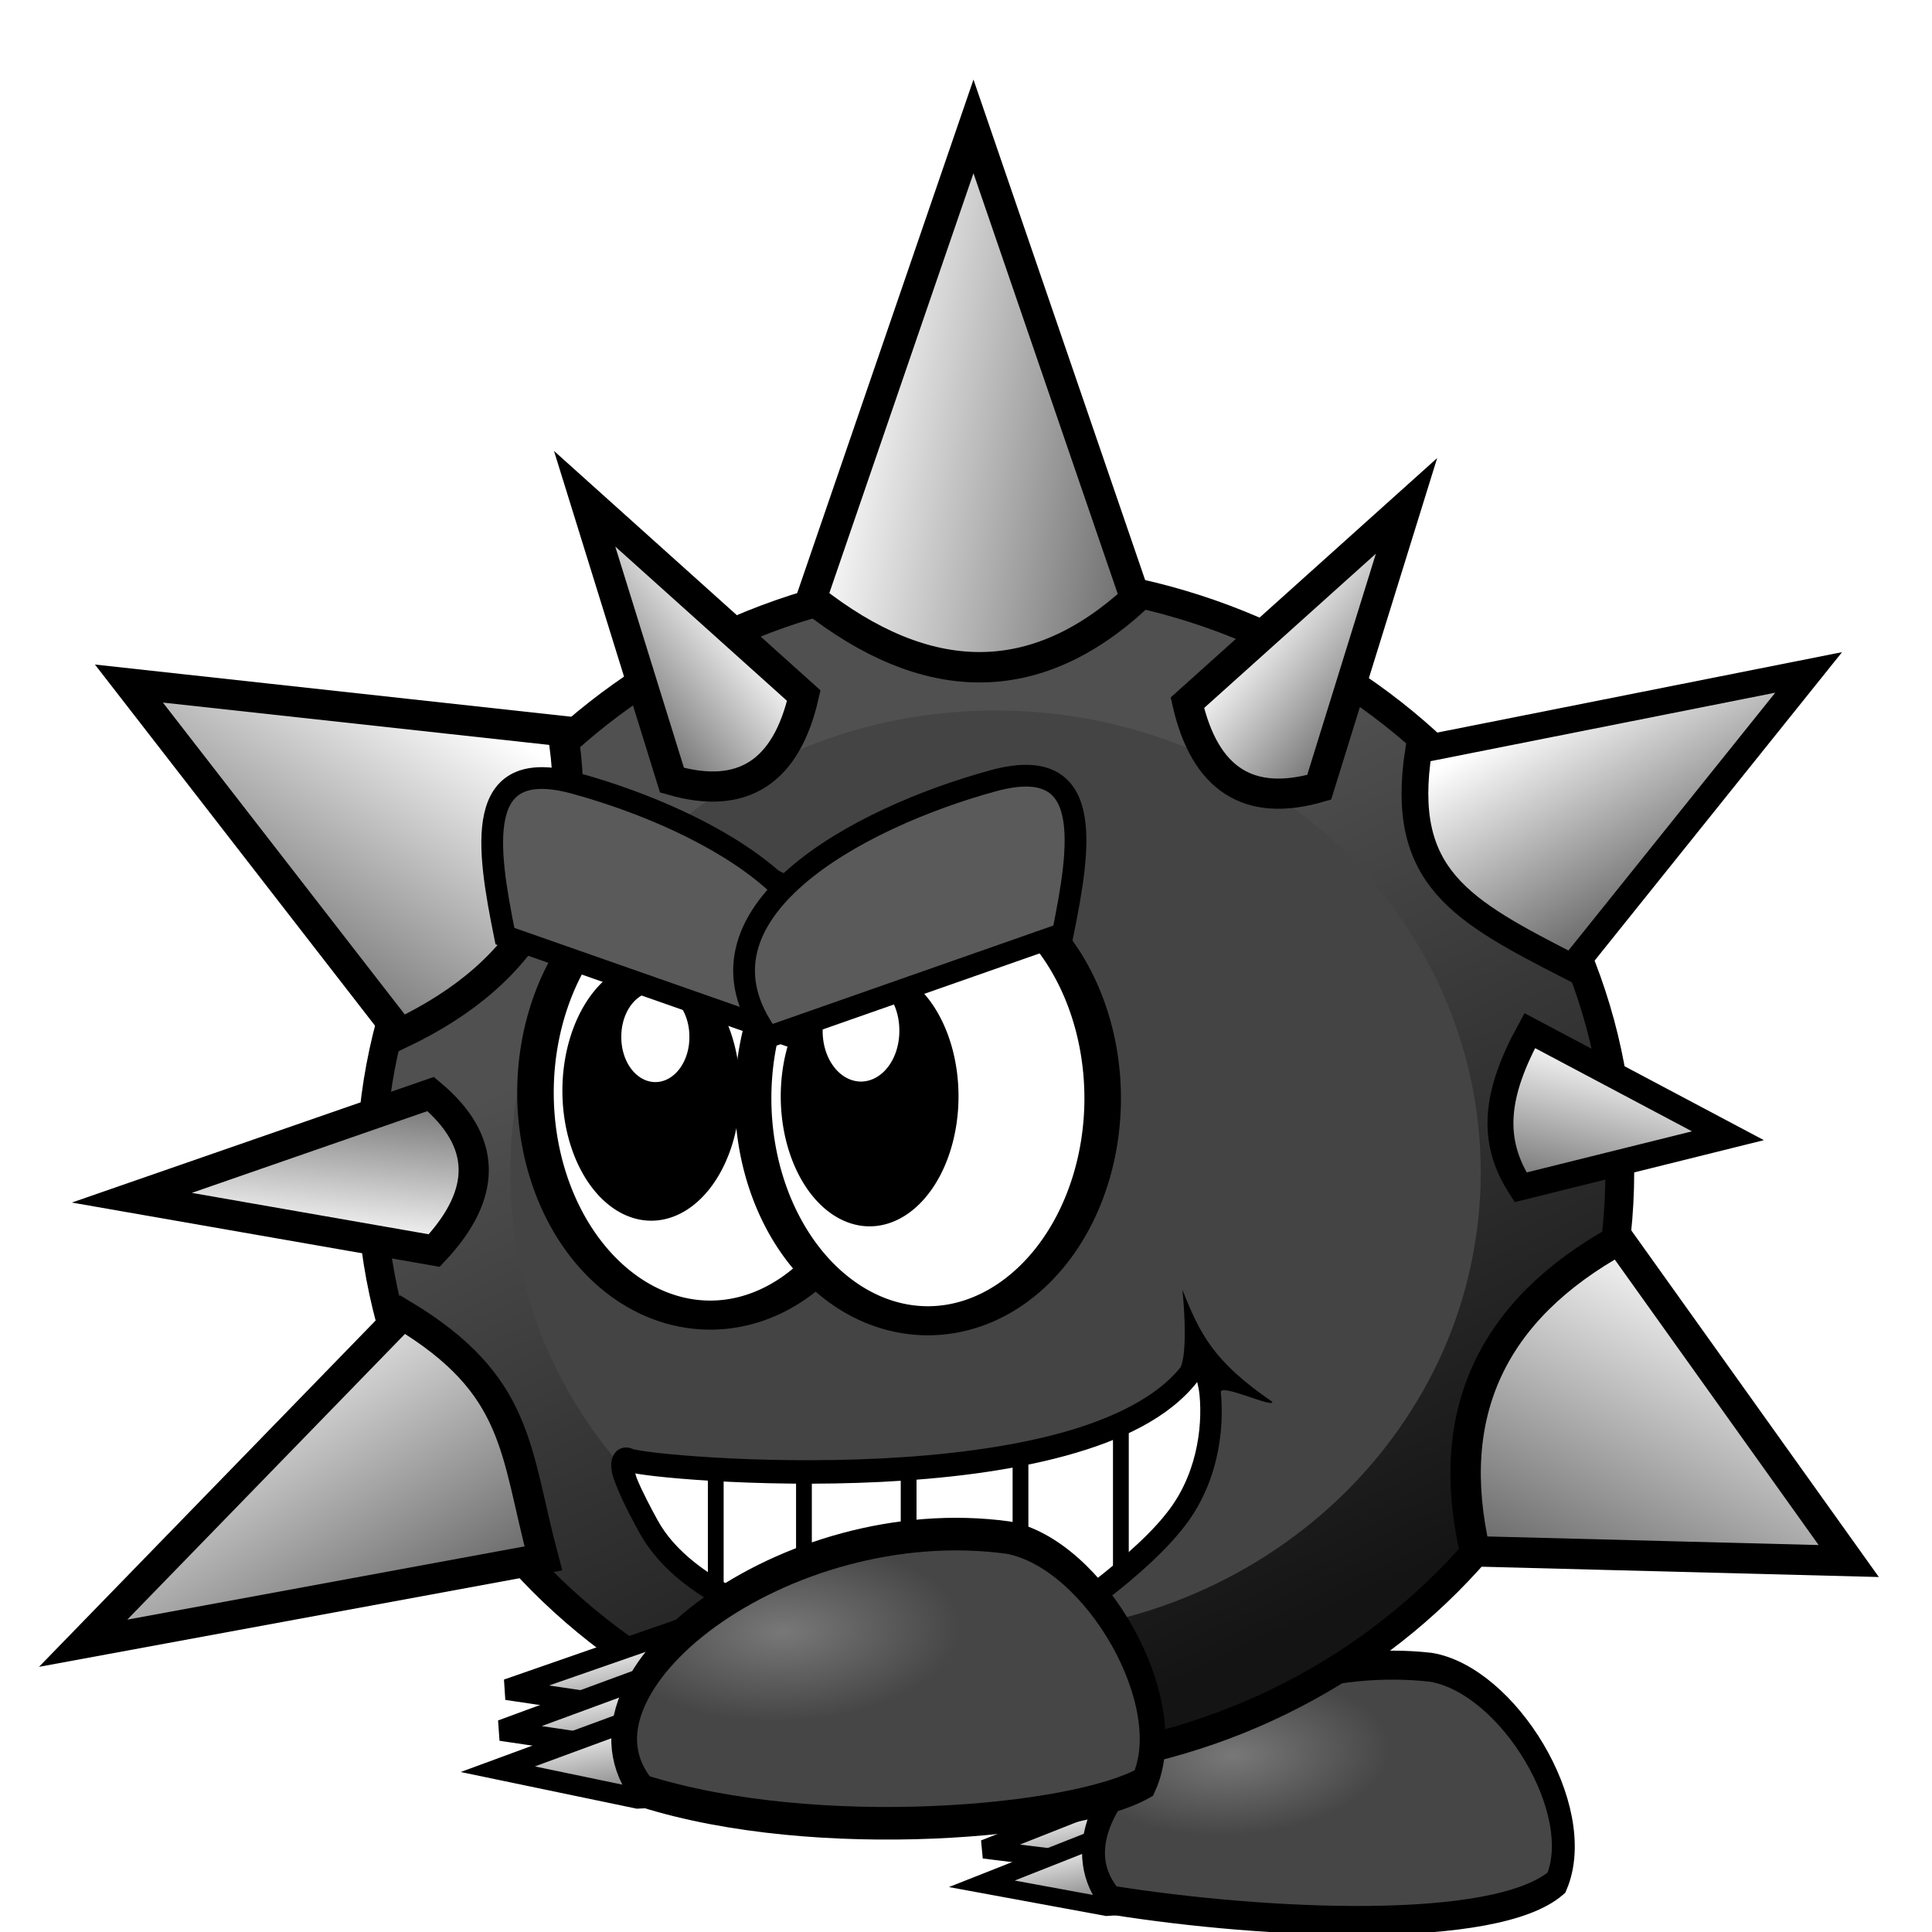 <?xml version="1.0" encoding="UTF-8" standalone="no"?>
<!-- Created with Inkscape (http://www.inkscape.org/) -->
<svg
   xmlns:dc="http://purl.org/dc/elements/1.1/"
   xmlns:cc="http://creativecommons.org/ns#"
   xmlns:rdf="http://www.w3.org/1999/02/22-rdf-syntax-ns#"
   xmlns:svg="http://www.w3.org/2000/svg"
   xmlns="http://www.w3.org/2000/svg"
   xmlns:xlink="http://www.w3.org/1999/xlink"
   xmlns:sodipodi="http://sodipodi.sourceforge.net/DTD/sodipodi-0.dtd"
   xmlns:inkscape="http://www.inkscape.org/namespaces/inkscape"
   width="512"
   height="512"
   id="svg2"
   sodipodi:version="0.32"
   inkscape:version="0.46"
   sodipodi:docbase="D:\Dateien\Desktop\Secret Maryo Chronicles\Drafts\Game\Helios\level\enemies\furball\v2.5"
   sodipodi:docname="4.svg"
   inkscape:output_extension="org.inkscape.output.svg.inkscape"
   version="1.0"
   inkscape:export-filename="D:\Dateien\Desktop\Secret Maryo Chronicles\SMC\data\pixmaps\enemy\spikeball\grey\4.png"
   inkscape:export-xdpi="45"
   inkscape:export-ydpi="45">
  <defs
     id="defs4">
    <filter
       inkscape:collect="always"
       id="filter3345"
       x="-0.132"
       width="1.265"
       y="-0.139"
       height="1.278">
      <feGaussianBlur
         inkscape:collect="always"
         stdDeviation="18.273"
         id="feGaussianBlur3347" />
    </filter>
    <linearGradient
       inkscape:collect="always"
       xlink:href="#linearGradient5248"
       id="linearGradient2505"
       gradientUnits="userSpaceOnUse"
       gradientTransform="translate(12,32.589)"
       x1="390.472"
       y1="756.086"
       x2="298.783"
       y2="557.746" />
    <radialGradient
       inkscape:collect="always"
       xlink:href="#linearGradient3926"
       id="radialGradient3986"
       gradientUnits="userSpaceOnUse"
       gradientTransform="matrix(0.638,-1.0285415e-2,4.107606e-3,0.255,248.902,311.267)"
       cx="709.911"
       cy="359.579"
       fx="709.911"
       fy="359.579"
       r="86.074" />
    <linearGradient
       inkscape:collect="always"
       xlink:href="#linearGradient5419"
       id="linearGradient3984"
       gradientUnits="userSpaceOnUse"
       gradientTransform="matrix(-4.2642794e-2,5.4084087e-2,0.145,8.1317312e-3,707.826,783.666)"
       x1="-443.433"
       y1="72.836"
       x2="-59.968"
       y2="284.831" />
    <linearGradient
       inkscape:collect="always"
       xlink:href="#linearGradient5419"
       id="linearGradient3982"
       gradientUnits="userSpaceOnUse"
       gradientTransform="matrix(-4.2642794e-2,5.4084087e-2,0.145,8.1317312e-3,708.826,774.166)"
       x1="-443.433"
       y1="72.836"
       x2="-59.968"
       y2="284.831" />
    <linearGradient
       inkscape:collect="always"
       xlink:href="#linearGradient5419"
       id="linearGradient3980"
       gradientUnits="userSpaceOnUse"
       gradientTransform="matrix(-4.2642794e-2,5.4084087e-2,0.145,8.1317312e-3,710.826,764.166)"
       x1="-443.433"
       y1="72.836"
       x2="-59.968"
       y2="284.831" />
    <linearGradient
       id="linearGradient3926">
      <stop
         style="stop-color:#787878;stop-opacity:1;"
         offset="0"
         id="stop3928" />
      <stop
         style="stop-color:#464646;stop-opacity:1;"
         offset="1"
         id="stop3930" />
    </linearGradient>
    <radialGradient
       inkscape:collect="always"
       xlink:href="#linearGradient3926"
       id="radialGradient3964"
       gradientUnits="userSpaceOnUse"
       gradientTransform="matrix(0.638,-1.0285415e-2,4.107606e-3,0.255,248.902,311.267)"
       cx="709.911"
       cy="359.579"
       fx="709.911"
       fy="359.579"
       r="86.074" />
    <linearGradient
       inkscape:collect="always"
       xlink:href="#linearGradient5419"
       id="linearGradient3962"
       gradientUnits="userSpaceOnUse"
       gradientTransform="matrix(-4.2642794e-2,5.4084087e-2,0.145,8.1317312e-3,707.826,783.666)"
       x1="-443.433"
       y1="72.836"
       x2="-59.968"
       y2="284.831" />
    <linearGradient
       inkscape:collect="always"
       xlink:href="#linearGradient5419"
       id="linearGradient3960"
       gradientUnits="userSpaceOnUse"
       gradientTransform="matrix(-4.2642794e-2,5.4084087e-2,0.145,8.1317312e-3,708.826,774.166)"
       x1="-443.433"
       y1="72.836"
       x2="-59.968"
       y2="284.831" />
    <linearGradient
       inkscape:collect="always"
       xlink:href="#linearGradient5419"
       id="linearGradient3958"
       gradientUnits="userSpaceOnUse"
       gradientTransform="matrix(-4.2642794e-2,5.4084087e-2,0.145,8.1317312e-3,710.826,764.166)"
       x1="-443.433"
       y1="72.836"
       x2="-59.968"
       y2="284.831" />
    <linearGradient
       id="linearGradient5419">
      <stop
         id="stop5421"
         offset="0"
         style="stop-color:#ffffff;stop-opacity:1;" />
      <stop
         style="stop-color:#c0c0c0;stop-opacity:1;"
         offset="0.406"
         id="stop5423" />
      <stop
         id="stop5425"
         offset="1"
         style="stop-color:#646464;stop-opacity:1;" />
    </linearGradient>
    <filter
       inkscape:collect="always"
       id="filter4539">
      <feGaussianBlur
         inkscape:collect="always"
         stdDeviation="0.814"
         id="feGaussianBlur4541" />
    </filter>
    <linearGradient
       id="linearGradient5248">
      <stop
         style="stop-color:#141414;stop-opacity:1;"
         offset="0"
         id="stop5250" />
      <stop
         style="stop-color:#505050;stop-opacity:1;"
         offset="1"
         id="stop5252" />
    </linearGradient>
    <clipPath
       id="clipPath3754"
       clipPathUnits="userSpaceOnUse">
      <path
         style="fill:#fff6d5;fill-rule:evenodd;stroke:#000000;stroke-width:1px;stroke-linecap:butt;stroke-linejoin:miter;stroke-opacity:1"
         d="M 391.434,693.758 C 404.035,674.419 417.948,662.891 437.511,651.273 C 446.076,644.045 488.911,638.253 480.955,629.922 C 458.85,616.974 417.43,611.313 403.055,621.743 C 389.157,631.828 381.933,667.133 391.434,693.758 z"
         id="path3756"
         sodipodi:nodetypes="cccsc" />
    </clipPath>
    <linearGradient
       id="linearGradient3762">
      <stop
         id="stop3764"
         offset="0"
         style="stop-color:#7982a6;stop-opacity:1;" />
      <stop
         style="stop-color:#ffffff;stop-opacity:1;"
         offset="0.306"
         id="stop3776" />
      <stop
         id="stop3766"
         offset="1"
         style="stop-color:#ffffff;stop-opacity:1;" />
    </linearGradient>
    <radialGradient
       inkscape:collect="always"
       xlink:href="#linearGradient3762"
       id="radialGradient2246"
       gradientUnits="userSpaceOnUse"
       gradientTransform="matrix(0.764,0.645,-0.979,1.158,760.879,-366.161)"
       cx="390.074"
       cy="678.535"
       fx="390.074"
       fy="678.535"
       r="48.907" />
    <radialGradient
       inkscape:collect="always"
       xlink:href="#linearGradient3762"
       id="radialGradient2248"
       gradientUnits="userSpaceOnUse"
       gradientTransform="matrix(0.764,0.645,-0.979,1.158,760.879,-366.161)"
       cx="390.074"
       cy="678.535"
       fx="390.074"
       fy="678.535"
       r="48.907" />
    <filter
       inkscape:collect="always"
       id="filter17728">
      <feGaussianBlur
         inkscape:collect="always"
         stdDeviation="0.715"
         id="feGaussianBlur17730" />
    </filter>
    <filter
       inkscape:collect="always"
       id="filter17752">
      <feGaussianBlur
         inkscape:collect="always"
         stdDeviation="0.715"
         id="feGaussianBlur17754" />
    </filter>
    <filter
       inkscape:collect="always"
       id="filter3340">
      <feGaussianBlur
         inkscape:collect="always"
         stdDeviation="0.789"
         id="feGaussianBlur3342" />
    </filter>
    <filter
       inkscape:collect="always"
       id="filter3344">
      <feGaussianBlur
         inkscape:collect="always"
         stdDeviation="0.789"
         id="feGaussianBlur3346" />
    </filter>
    <filter
       inkscape:collect="always"
       id="filter3348">
      <feGaussianBlur
         inkscape:collect="always"
         stdDeviation="0.399"
         id="feGaussianBlur3350" />
    </filter>
    <filter
       inkscape:collect="always"
       id="filter3352">
      <feGaussianBlur
         inkscape:collect="always"
         stdDeviation="0.399"
         id="feGaussianBlur3354" />
    </filter>
    <linearGradient
       inkscape:collect="always"
       xlink:href="#linearGradient5419"
       id="linearGradient4387"
       gradientUnits="userSpaceOnUse"
       gradientTransform="matrix(0.192,-0.11,6.5136515e-2,0.323,385.564,393.071)"
       x1="-443.433"
       y1="72.836"
       x2="-78.949"
       y2="314.751" />
    <linearGradient
       inkscape:collect="always"
       xlink:href="#linearGradient5419"
       id="linearGradient4389"
       gradientUnits="userSpaceOnUse"
       gradientTransform="matrix(7.9772549e-3,-0.234,0.292,0.101,145.806,484.589)"
       x1="-89.854"
       y1="175.166"
       x2="-513.505"
       y2="18.377" />
    <linearGradient
       inkscape:collect="always"
       xlink:href="#linearGradient5419"
       id="linearGradient4391"
       gradientUnits="userSpaceOnUse"
       gradientTransform="matrix(-6.7599449e-3,-0.214,-0.247,9.1935546e-2,537.621,494.269)"
       x1="-104.17"
       y1="185.091"
       x2="-419.296"
       y2="110.755" />
    <linearGradient
       inkscape:collect="always"
       xlink:href="#linearGradient5419"
       id="linearGradient4393"
       gradientUnits="userSpaceOnUse"
       gradientTransform="matrix(7.9772224e-3,0.234,0.292,-0.101,140.74,811.617)"
       x1="-503.628"
       y1="100.657"
       x2="-67.229"
       y2="239.785" />
    <linearGradient
       inkscape:collect="always"
       xlink:href="#linearGradient5419"
       id="linearGradient4395"
       gradientUnits="userSpaceOnUse"
       gradientTransform="matrix(5.7491268e-3,0.234,-0.297,-8.2799969e-2,569.189,804.243)"
       x1="-503.628"
       y1="100.657"
       x2="-67.229"
       y2="239.785" />
    <linearGradient
       inkscape:collect="always"
       xlink:href="#linearGradient5419"
       id="linearGradient4397"
       gradientUnits="userSpaceOnUse"
       gradientTransform="matrix(0.114,-5.4585603e-3,-7.8335888e-2,0.181,470.863,497.149)"
       x1="-443.433"
       y1="72.836"
       x2="-78.949"
       y2="314.751" />
    <linearGradient
       inkscape:collect="always"
       xlink:href="#linearGradient5419"
       id="linearGradient4399"
       gradientUnits="userSpaceOnUse"
       gradientTransform="matrix(4.143075e-2,0.101,-0.141,1.5151497e-2,536.323,665.506)"
       x1="-443.433"
       y1="72.836"
       x2="-59.968"
       y2="284.831" />
    <linearGradient
       inkscape:collect="always"
       xlink:href="#linearGradient5419"
       id="linearGradient4401"
       gradientUnits="userSpaceOnUse"
       gradientTransform="matrix(-0.114,-5.4585603e-3,7.8335888e-2,0.181,228.844,495.259)"
       x1="-443.433"
       y1="72.836"
       x2="-78.949"
       y2="314.751" />
    <linearGradient
       inkscape:collect="always"
       xlink:href="#linearGradient5419"
       id="linearGradient4403"
       gradientUnits="userSpaceOnUse"
       gradientTransform="matrix(-6.8065974e-2,-9.1235131e-2,0.194,-3.5977709e-2,133.819,636.852)"
       x1="-443.433"
       y1="72.836"
       x2="-78.949"
       y2="314.751" />
  </defs>
  <sodipodi:namedview
     id="base"
     pagecolor="#000000"
     bordercolor="#666666"
     borderopacity="1.0"
     gridtolerance="10000"
     guidetolerance="10"
     objecttolerance="10"
     inkscape:pageopacity="0"
     inkscape:pageshadow="2"
     inkscape:zoom="0.53547165"
     inkscape:cx="191.83286"
     inkscape:cy="204.20595"
     inkscape:document-units="px"
     inkscape:current-layer="layer7"
     inkscape:window-width="1264"
     inkscape:window-height="718"
     inkscape:window-x="8"
     inkscape:window-y="90"
     showguides="true"
     inkscape:guide-bbox="true"
     showgrid="false" />
  <g
     inkscape:groupmode="layer"
     id="layer5"
     inkscape:label="foot below"
     style="display:inline"
     transform="translate(-86.015,-344.74)" />
  <g
     inkscape:groupmode="layer"
     id="layer3"
     inkscape:label="body"
     style="display:inline"
     transform="translate(-86.015,-344.74)">
    <g
       id="g2464"
       inkscape:label="black outline"
       sodipodi:insensitive="true"
       transform="translate(150.812,404.26)" />
    <g
       id="g3169"
       transform="translate(187.68,397.17)"
       inkscape:export-filename="/home/sheryl/Piers/furball frames/furball.v2.41.f0.png"
       inkscape:export-xdpi="10.56"
       inkscape:export-ydpi="10.56" />
    <g
       id="g2661"
       inkscape:label="foot below"
       transform="matrix(-4.109,0,0,4.109,2223.874,-2231.296)" />
    <g
       inkscape:label="inside colour shading"
       id="g2663"
       style="display:inline"
       transform="matrix(-4.109,0,0,4.109,2223.874,-2231.296)" />
    <g
       id="g2665"
       inkscape:label="outline"
       transform="matrix(-4.109,0,0,4.109,2223.874,-2231.296)" />
    <g
       id="g2667"
       inkscape:label="shadowing"
       transform="matrix(-4.109,0,0,4.109,2223.874,-2231.296)" />
    <g
       style="stroke:#000000;stroke-width:66.021;stroke-miterlimit:4;stroke-dasharray:none;stroke-opacity:1"
       id="g3480"
       inkscape:label="Layer 1"
       transform="matrix(-0.116,1.2817742e-2,1.1241058e-2,0.132,237.308,384.235)"
       inkscape:transform-center-x="-27.57098"
       inkscape:transform-center-y="-11.950164" />
    <g
       id="g2796"
       inkscape:label="foot below"
       transform="matrix(-2.117,0,0,2.117,1560.327,-752.969)" />
    <g
       inkscape:label="inside colour shading"
       id="g2798"
       style="display:inline"
       transform="matrix(-2.117,0,0,2.117,1560.327,-752.969)" />
    <g
       id="g2800"
       inkscape:label="outline"
       transform="matrix(-2.117,0,0,2.117,1560.327,-752.969)" />
    <g
       id="g2802"
       inkscape:label="shadowing"
       transform="matrix(-2.117,0,0,2.117,1560.327,-752.969)" />
    <g
       inkscape:transform-center-y="-11.950164"
       inkscape:transform-center-x="-27.57098"
       transform="matrix(-0.116,1.2817742e-2,1.1241058e-2,0.132,237.308,384.235)"
       inkscape:label="Layer 1"
       id="g16330"
       style="stroke:#000000;stroke-width:66.021;stroke-miterlimit:4;stroke-dasharray:none;stroke-opacity:1" />
  </g>
  <g
     inkscape:groupmode="layer"
     id="layer7"
     inkscape:label="foot above"
     style="display:inline"
     transform="translate(-86.015,-344.74)">
    <g
       style="display:inline"
       transform="matrix(0.758,-2.9706413e-2,3.7603085e-2,0.96,-213.456,122.633)"
       id="g3948">
      <path
         style="fill:url(#linearGradient3958);fill-opacity:1;fill-rule:nonzero;stroke:#000000;stroke-width:5.104;stroke-linejoin:miter;stroke-miterlimit:4;stroke-dasharray:none;stroke-opacity:1;display:inline"
         d="M 759.539,760.882 C 767.914,754.174 770.181,747.409 760.799,738.474 L 702.995,753.55 L 759.539,760.882 z"
         id="path3950"
         sodipodi:nodetypes="cccc" />
      <path
         style="fill:url(#linearGradient3960);fill-opacity:1;fill-rule:nonzero;stroke:#000000;stroke-width:5.104;stroke-linejoin:miter;stroke-miterlimit:4;stroke-dasharray:none;stroke-opacity:1;display:inline"
         d="M 757.539,770.882 C 765.914,764.174 764.431,757.534 755.049,748.599 L 700.995,763.55 L 757.539,770.882 z"
         id="path3952"
         sodipodi:nodetypes="cccc" />
      <path
         style="fill:url(#linearGradient3962);fill-opacity:1;fill-rule:nonzero;stroke:#000000;stroke-width:5.104;stroke-linejoin:miter;stroke-miterlimit:4;stroke-dasharray:none;stroke-opacity:1;display:inline"
         d="M 756.539,780.382 C 764.914,773.674 763.431,767.034 754.049,758.099 L 699.995,773.05 L 743.142,780.716 L 756.539,780.382 z"
         id="path3954"
         sodipodi:nodetypes="ccccc" />
      <path
         transform="translate(86.015,344.74)"
         style="fill:url(#radialGradient3964);fill-opacity:1;fill-rule:nonzero;stroke:#000000;stroke-width:8;stroke-linecap:butt;stroke-linejoin:miter;marker:none;marker-start:none;marker-mid:none;marker-end:none;stroke-miterlimit:4;stroke-dasharray:none;stroke-dashoffset:0;stroke-opacity:1;visibility:visible;display:inline;overflow:visible;enable-background:accumulate"
         d="M 814.587,434.218 C 792.528,448.085 712.662,442.665 659.023,434.218 C 632.447,407.416 704.405,365.1 773.675,373.478 C 800.45,377.846 826.395,414.507 814.587,434.218 z"
         id="path3956"
         sodipodi:nodetypes="cccc" />
    </g>
    <g
       style="display:inline"
       id="g2506"
       transform="translate(2.1185608e-6,4.7657784e-4)">
      <path
         sodipodi:nodetypes="ccccccccccccccccccccccccccccccccc"
         id="path5246"
         d="M 515.278,655.334 C 515.278,666.204 514.119,676.817 511.914,687.068 C 509.708,697.32 506.455,707.209 502.266,716.631 C 498.077,726.053 492.952,735.007 487.002,743.388 C 481.052,751.769 474.277,759.576 466.788,766.704 C 459.299,773.832 451.097,780.28 442.292,785.944 C 433.487,791.607 424.08,796.486 414.181,800.473 C 404.283,804.46 393.893,807.557 383.123,809.656 C 372.353,811.756 361.202,812.858 349.783,812.858 C 338.364,812.858 327.214,811.756 316.444,809.656 C 305.674,807.557 295.284,804.46 285.385,800.473 C 275.487,796.486 266.079,791.607 257.274,785.944 C 248.47,780.28 240.267,773.832 232.779,766.704 C 225.29,759.576 218.515,751.769 212.565,743.388 C 206.615,735.007 201.49,726.053 197.301,716.631 C 193.112,707.209 189.859,697.32 187.653,687.068 C 185.447,676.817 184.289,666.204 184.289,655.334 C 184.289,644.465 185.447,633.852 187.653,623.601 C 189.859,613.349 193.112,603.46 197.301,594.038 C 201.49,584.616 206.615,575.662 212.565,567.281 C 218.515,558.9 225.29,551.093 232.779,543.965 C 240.267,536.837 248.47,530.389 257.274,524.725 C 266.079,519.062 275.487,514.183 285.385,510.196 C 295.284,506.209 305.674,503.112 316.444,501.013 C 327.214,498.913 338.364,497.811 349.783,497.811 C 361.202,497.811 372.353,498.913 383.123,501.013 C 393.893,503.112 404.283,506.209 414.181,510.196 C 424.08,514.183 433.487,519.062 442.292,524.725 C 451.097,530.389 459.299,536.837 466.788,543.965 C 474.277,551.093 481.052,558.9 487.002,567.281 C 492.952,575.662 498.077,584.616 502.266,594.038 C 506.455,603.46 509.708,613.349 511.914,623.601 C 514.119,633.852 515.278,644.465 515.278,655.334 z"
         style="fill:url(#linearGradient2505);fill-opacity:1;fill-rule:nonzero;stroke:#000000;stroke-width:7.633;stroke-linecap:butt;stroke-linejoin:miter;marker:none;marker-start:none;marker-mid:none;marker-end:none;stroke-miterlimit:4;stroke-dasharray:none;stroke-dashoffset:0;stroke-opacity:1;visibility:visible;display:inline;overflow:visible;enable-background:accumulate" />
      <path
         transform="matrix(0.777,0,0,0.777,78.051,146.231)"
         d="M 349.781,497.812 C 338.362,497.812 327.208,498.901 316.438,501 C 305.667,503.1 295.274,506.2 285.375,510.188 C 275.476,514.175 266.086,519.055 257.281,524.719 C 248.476,530.382 240.27,536.841 232.781,543.969 C 225.293,551.097 218.513,558.9 212.562,567.281 C 206.612,575.662 201.502,584.609 197.312,594.031 C 193.123,603.453 189.862,613.342 187.656,623.594 C 185.451,633.845 184.281,644.475 184.281,655.344 C 184.281,666.213 185.451,676.811 187.656,687.062 C 189.862,697.314 193.123,707.203 197.312,716.625 C 201.502,726.047 206.612,734.994 212.562,743.375 C 218.513,751.756 225.293,759.591 232.781,766.719 C 240.27,773.847 248.476,780.274 257.281,785.938 C 266.086,791.601 275.476,796.481 285.375,800.469 C 295.274,804.456 305.667,807.557 316.438,809.656 C 327.208,811.756 338.362,812.844 349.781,812.844 C 361.2,812.844 372.355,811.756 383.125,809.656 C 393.895,807.557 404.289,804.456 414.188,800.469 C 424.086,796.481 433.476,791.601 442.281,785.938 C 451.086,780.274 459.293,773.847 466.781,766.719 C 474.27,759.591 481.05,751.756 487,743.375 C 492.95,734.994 498.092,726.047 502.281,716.625 C 506.47,707.203 509.7,697.314 511.906,687.062 C 514.112,676.811 515.281,666.213 515.281,655.344 C 515.281,644.475 514.112,633.845 511.906,623.594 C 509.7,613.342 506.47,603.453 502.281,594.031 C 498.092,584.609 492.95,575.662 487,567.281 C 481.05,558.9 474.27,551.097 466.781,543.969 C 459.293,536.841 451.086,530.382 442.281,524.719 C 433.476,519.055 424.086,514.175 414.188,510.188 C 404.289,506.2 393.895,503.099 383.125,501 C 372.355,498.901 361.2,497.813 349.781,497.812 z"
         inkscape:href="#path5246"
         id="path2503"
         style="fill:#444444;fill-opacity:1;fill-rule:nonzero;stroke:none;stroke-width:7.633;stroke-linecap:butt;stroke-linejoin:miter;marker:none;marker-start:none;marker-mid:none;marker-end:none;stroke-miterlimit:4;stroke-dasharray:none;stroke-dashoffset:0;stroke-opacity:1;visibility:visible;display:inline;overflow:visible;filter:url(#filter3345);enable-background:accumulate"
         xlink:href="#path5246"
         inkscape:original="M 349.78125 497.8125 C 338.36212 497.8125 327.20759 498.90051 316.4375 501 C 305.6674 503.09951 295.27364 506.20018 285.375 510.1875 C 275.47633 514.17479 266.08607 519.05524 257.28125 524.71875 C 248.47642 530.38223 240.2699 536.84077 232.78125 543.96875 C 225.29265 551.09672 218.51252 558.90047 212.5625 567.28125 C 206.61243 575.66201 201.5016 584.60936 197.3125 594.03125 C 193.12343 603.45315 189.86203 613.34239 187.65625 623.59375 C 185.45056 633.84513 184.28125 644.47465 184.28125 655.34375 C 184.28125 666.2129 185.45056 676.81111 187.65625 687.0625 C 189.86203 697.31384 193.12343 707.2031 197.3125 716.625 C 201.5016 726.04685 206.61242 734.99419 212.5625 743.375 C 218.51253 751.75576 225.29266 759.59078 232.78125 766.71875 C 240.26989 773.84669 248.47641 780.27403 257.28125 785.9375 C 266.08608 791.60098 275.47633 796.48148 285.375 800.46875 C 295.27364 804.4561 305.66741 807.55673 316.4375 809.65625 C 327.20758 811.75576 338.36212 812.84375 349.78125 812.84375 C 361.20036 812.84375 372.35492 811.75573 383.125 809.65625 C 393.89507 807.55676 404.28885 804.45613 414.1875 800.46875 C 424.08615 796.48145 433.47643 791.60096 442.28125 785.9375 C 451.08608 780.27405 459.29263 773.84668 466.78125 766.71875 C 474.26995 759.59079 481.04996 751.75573 487 743.375 C 492.9501 734.99422 498.09219 726.04686 502.28125 716.625 C 506.47032 707.20309 509.7005 697.31383 511.90625 687.0625 C 514.11197 676.81112 515.28125 666.21292 515.28125 655.34375 C 515.28125 644.47463 514.11197 633.84512 511.90625 623.59375 C 509.7005 613.3424 506.47033 603.45315 502.28125 594.03125 C 498.09218 584.60936 492.95009 575.66202 487 567.28125 C 481.04997 558.90046 474.26995 551.09669 466.78125 543.96875 C 459.29263 536.8408 451.08609 530.3822 442.28125 524.71875 C 433.47642 519.05527 424.08615 514.17479 414.1875 510.1875 C 404.28885 506.20018 393.89506 503.0995 383.125 501 C 372.35493 498.90052 361.20036 497.81251 349.78125 497.8125 z "
         inkscape:radius="0"
         sodipodi:type="inkscape:offset" />
      <g
         id="g5890">
        <g
           id="g4530"
           style="display:inline;filter:url(#filter4539)"
           transform="matrix(0.814,0,0,0.887,66.017,98.838)">
          <path
             sodipodi:nodetypes="cccccccccccc"
             id="path4197"
             d="M 231.646,710.495 C 238.901,713.118 381.126,724.595 414.246,684.283 C 416.12,665.615 431.297,704.592 408.08,729.646 C 401.313,737.269 390.103,745.756 381.719,751.537 C 371.279,757.482 367.633,759.331 356.437,762.656 C 356.437,762.656 346.021,765.643 341.416,765.792 C 336.81,765.941 331,766.139 326.394,766.287 C 321.789,766.436 296.861,764.318 292.391,762.656 C 287.92,760.993 277.817,758.19 270.395,754.897 C 262.973,751.604 256.403,748.139 250.873,744.127 C 245.343,740.115 240.851,735.556 237.584,730.076 C 234.318,724.596 224.392,707.872 231.646,710.495 z"
             style="fill:#ffffff;fill-opacity:1;fill-rule:nonzero;stroke:none;stroke-width:7;stroke-linejoin:miter;stroke-miterlimit:4;stroke-dasharray:none;stroke-opacity:1;display:inline" />
          <path
             sodipodi:nodetypes="cccccccccccccccccccccccccccccccccccccccccccccccccccccc"
             id="path4215"
             d="M 409.516,662.582 C 410.356,669.85 410.925,681.768 408.933,685.704 C 401.339,694.448 387.226,701.005 369.902,705.36 C 352.155,709.822 331.241,712.071 311.089,712.985 C 290.937,713.899 271.515,713.482 256.745,712.673 C 249.36,712.268 243.131,711.776 238.558,711.298 C 236.271,711.059 234.396,710.817 233.027,710.61 C 231.657,710.404 230.625,710.127 230.839,710.204 C 229.493,709.717 227.874,709.321 226.058,710.267 C 224.242,711.213 223.597,713.281 223.558,714.579 C 223.48,717.176 224.397,719.2 225.464,721.642 C 227.598,726.525 230.921,732.115 232.558,734.86 C 236.11,740.82 240.986,745.731 246.808,749.954 C 252.629,754.177 259.41,757.758 266.964,761.11 C 274.789,764.583 285.091,767.444 289.152,768.954 C 291.038,769.655 293.317,769.982 296.433,770.423 C 299.549,770.864 303.276,771.279 306.995,771.642 C 314.433,772.367 321.454,772.896 324.495,772.798 C 329.106,772.649 334.927,772.446 339.527,772.298 C 342.5,772.202 346.204,771.364 349.464,770.579 C 352.725,769.794 355.402,769.017 355.402,769.017 L 355.433,769.017 C 366.77,765.65 370.96,763.543 381.433,757.579 L 381.558,757.517 L 381.683,757.423 C 390.184,751.561 401.498,743.079 408.683,734.985 C 421.165,721.516 423.24,704.556 422.027,693.204 C 421.723,690.366 439.426,698.126 438.766,696.038 C 419.632,683.976 415.293,675.905 409.516,662.582 z M 414.339,690.142 C 414.613,691.348 414.926,692.424 415.089,693.954 C 416.129,703.687 414.23,718.682 403.495,730.267 L 403.464,730.298 L 403.464,730.329 C 397.144,737.448 386.093,745.88 377.839,751.579 C 377.801,751.605 377.752,751.647 377.714,751.673 C 367.575,757.443 364.369,759.05 353.433,762.298 C 353.433,762.298 350.906,763.021 347.808,763.767 C 344.709,764.513 340.908,765.245 339.277,765.298 C 334.666,765.447 328.876,765.65 324.277,765.798 C 322.713,765.848 314.978,765.385 307.683,764.673 C 304.035,764.317 300.392,763.904 297.433,763.485 C 294.473,763.066 291.938,762.521 291.589,762.392 C 286.709,760.577 276.826,757.818 269.808,754.704 C 262.518,751.469 256.141,748.099 250.902,744.298 C 245.662,740.497 241.57,736.299 238.589,731.298 C 236.959,728.563 233.702,723.053 231.87,718.86 C 231.547,718.12 231.603,718.053 231.402,717.423 C 231.625,717.457 231.741,717.51 231.995,717.548 C 233.523,717.778 235.478,718.02 237.839,718.267 C 242.561,718.761 248.884,719.263 256.37,719.673 C 271.343,720.493 290.95,720.913 311.402,719.985 C 331.853,719.058 353.127,716.784 371.589,712.142 C 389.686,707.592 405.151,700.851 414.339,690.142 z"
             style="fill:#000000;fill-opacity:1;fill-rule:nonzero;stroke:none;stroke-width:7;stroke-linejoin:miter;stroke-miterlimit:4;stroke-dasharray:none;stroke-opacity:1;display:inline" />
          <rect
             y="712.942"
             x="255.025"
             height="40.152"
             width="5.136"
             id="rect4221"
             style="opacity:1;fill:#000000;fill-opacity:1;fill-rule:nonzero;stroke:none;stroke-width:2;stroke-linejoin:miter;stroke-miterlimit:4;stroke-dasharray:none;stroke-opacity:1" />
          <rect
             y="719.011"
             x="283.738"
             height="43.887"
             width="5.136"
             id="rect4223"
             style="opacity:1;fill:#000000;fill-opacity:1;fill-rule:nonzero;stroke:none;stroke-width:2;stroke-linejoin:miter;stroke-miterlimit:4;stroke-dasharray:none;stroke-opacity:1;display:inline" />
          <rect
             y="716.677"
             x="317.82"
             height="49.956"
             width="5.136"
             id="rect4225"
             style="opacity:1;fill:#000000;fill-opacity:1;fill-rule:nonzero;stroke:none;stroke-width:2;stroke-linejoin:miter;stroke-miterlimit:4;stroke-dasharray:none;stroke-opacity:1;display:inline" />
          <rect
             y="712.242"
             x="354.237"
             height="53.224"
             width="5.136"
             id="rect4227"
             style="opacity:1;fill:#000000;fill-opacity:1;fill-rule:nonzero;stroke:none;stroke-width:2;stroke-linejoin:miter;stroke-miterlimit:4;stroke-dasharray:none;stroke-opacity:1;display:inline" />
          <rect
             y="701.037"
             x="386.918"
             height="46.688"
             width="5.136"
             id="rect4229"
             style="opacity:1;fill:#000000;fill-opacity:1;fill-rule:nonzero;stroke:none;stroke-width:2;stroke-linejoin:miter;stroke-miterlimit:4;stroke-dasharray:none;stroke-opacity:1;display:inline" />
        </g>
        <path
           style="fill:url(#linearGradient4387);fill-opacity:1;fill-rule:nonzero;stroke:#000000;stroke-width:8.058;stroke-linejoin:miter;stroke-miterlimit:4;stroke-dasharray:none;stroke-opacity:1;display:inline"
           d="M 386.914,503.374 C 360.351,527.716 331.715,527.556 301.045,503.344 L 343.995,378.242 L 386.914,503.374 z"
           id="path5394"
           sodipodi:nodetypes="cccc" />
        <path
           style="fill:url(#linearGradient4389);fill-opacity:1;fill-rule:nonzero;stroke:#000000;stroke-width:8.058;stroke-linejoin:miter;stroke-miterlimit:4;stroke-dasharray:none;stroke-opacity:1;display:inline"
           d="M 235.074,538.48 C 241.343,575.455 226.897,602.114 192.115,618.648 L 120.181,525.89 L 235.074,538.48 z"
           id="path5439"
           sodipodi:nodetypes="cccc" />
        <path
           style="fill:url(#linearGradient4391);fill-opacity:1;fill-rule:nonzero;stroke:#000000;stroke-width:7.088;stroke-linejoin:miter;stroke-miterlimit:4;stroke-dasharray:none;stroke-opacity:1;display:inline"
           d="M 461.975,543.472 C 456.662,577.231 473.147,586.015 502.621,601.11 L 565.328,522.939 L 461.975,543.472 z"
           id="path5443"
           sodipodi:nodetypes="cccc" />
        <path
           style="fill:url(#linearGradient4393);fill-opacity:1;fill-rule:nonzero;stroke:#000000;stroke-width:8.058;stroke-linejoin:miter;stroke-miterlimit:4;stroke-dasharray:none;stroke-opacity:1;display:inline"
           d="M 230.009,757.726 C 222.379,729.091 223.833,711.842 192.707,693.115 L 108.044,780.216 L 230.009,757.726 z"
           id="path5447"
           sodipodi:nodetypes="cccc" />
        <path
           style="fill:url(#linearGradient4395);fill-opacity:1;fill-rule:nonzero;stroke:#000000;stroke-width:8.058;stroke-linejoin:miter;stroke-miterlimit:4;stroke-dasharray:none;stroke-opacity:1;display:inline"
           d="M 476.922,755.863 C 468.498,719.335 481.357,691.846 515.108,673.232 L 575.945,758.429 L 476.922,755.863 z"
           id="path5451"
           sodipodi:nodetypes="cccc" />
        <g
           id="g3623"
           transform="translate(12,-22.565)">
          <g
             transform="matrix(0.693,0,0,0.747,122.946,253.555)"
             id="g17499"
             style="display:inline;filter:url(#filter3344)">
            <path
               transform="matrix(1.111,0,0,0.82,-46.297,324.016)"
               d="M 282.753,263.274 A 60.16,96.256 0 1 1 162.433,263.274 A 60.16,96.256 0 1 1 282.753,263.274 z"
               sodipodi:ry="96.256317"
               sodipodi:rx="60.160194"
               sodipodi:cy="263.27377"
               sodipodi:cx="222.59273"
               id="path3157"
               style="fill:#ffffff;fill-opacity:1;fill-rule:nonzero;stroke:#000000;stroke-width:12.573;stroke-linecap:round;stroke-miterlimit:4;stroke-dasharray:none;stroke-opacity:1"
               sodipodi:type="arc"
               inkscape:export-filename="/home/sheryl/Piers/furball frames/furball.v2.41.f0.png"
               inkscape:export-xdpi="10.56"
               inkscape:export-ydpi="10.56" />
            <path
               transform="matrix(1.13,0,0,0.893,-59.485,311.732)"
               d="M 240.641,254.751 A 30.08,51.638 0 1 1 180.481,254.751 A 30.08,51.638 0 1 1 240.641,254.751 z"
               sodipodi:ry="51.637501"
               sodipodi:rx="30.080097"
               sodipodi:cy="254.75108"
               sodipodi:cx="210.56068"
               id="path17257"
               style="fill:#000000;fill-opacity:1;fill-rule:nonzero;stroke:none;stroke-width:8;stroke-linecap:round;stroke-miterlimit:4;stroke-dasharray:none;stroke-opacity:1;filter:url(#filter3352)"
               sodipodi:type="arc"
               inkscape:export-filename="/home/sheryl/Piers/furball frames/furball.v2.41.f0.png"
               inkscape:export-xdpi="10.56"
               inkscape:export-ydpi="10.56" />
            <path
               transform="matrix(1.298,0,0,1.131,-93.303,260.921)"
               d="M 220.587,229.183 A 10.027,14.037 0 1 1 200.534,229.183 A 10.027,14.037 0 1 1 220.587,229.183 z"
               sodipodi:ry="14.037379"
               sodipodi:rx="10.026699"
               sodipodi:cy="229.183"
               sodipodi:cx="210.56068"
               id="path3259"
               style="fill:#ffffff;fill-opacity:1;fill-rule:nonzero;stroke:none;stroke-width:8;stroke-linecap:round;stroke-miterlimit:4;stroke-dasharray:none;stroke-opacity:1;filter:url(#filter17728)"
               sodipodi:type="arc"
               inkscape:export-filename="/home/sheryl/Piers/furball frames/furball.v2.41.f0.png"
               inkscape:export-xdpi="10.56"
               inkscape:export-ydpi="10.56" />
          </g>
          <g
             transform="matrix(0.693,0,0,0.747,122.946,253.555)"
             id="g17494"
             style="display:inline;filter:url(#filter3340)">
            <path
               sodipodi:type="arc"
               style="fill:#ffffff;fill-opacity:1;fill-rule:nonzero;stroke:#000000;stroke-width:12.573;stroke-linecap:round;stroke-miterlimit:4;stroke-dasharray:none;stroke-opacity:1"
               id="path2170"
               sodipodi:cx="222.59273"
               sodipodi:cy="263.27377"
               sodipodi:rx="60.160194"
               sodipodi:ry="96.256317"
               d="M 282.753,263.274 A 60.16,96.256 0 1 1 162.433,263.274 A 60.16,96.256 0 1 1 282.753,263.274 z"
               transform="matrix(1.111,0,0,0.82,36.925,326.021)"
               inkscape:export-filename="/home/sheryl/Piers/furball frames/furball.v2.41.f0.png"
               inkscape:export-xdpi="10.56"
               inkscape:export-ydpi="10.56" />
            <path
               inkscape:export-ydpi="10.56"
               inkscape:export-xdpi="10.56"
               inkscape:export-filename="/home/sheryl/Piers/furball frames/furball.v2.41.f0.png"
               sodipodi:type="arc"
               style="fill:#000000;fill-opacity:1;fill-rule:nonzero;stroke:none;stroke-width:8;stroke-linecap:round;stroke-miterlimit:4;stroke-dasharray:none;stroke-opacity:1;filter:url(#filter3348)"
               id="path17255"
               sodipodi:cx="210.56068"
               sodipodi:cy="254.75108"
               sodipodi:rx="30.080097"
               sodipodi:ry="51.637501"
               d="M 240.641,254.751 A 30.08,51.638 0 1 1 180.481,254.751 A 30.08,51.638 0 1 1 240.641,254.751 z"
               transform="matrix(1.13,0,0,0.893,24.015,313.732)" />
            <path
               sodipodi:type="arc"
               style="fill:#ffffff;fill-opacity:1;fill-rule:nonzero;stroke:none;stroke-width:8;stroke-linecap:round;stroke-miterlimit:4;stroke-dasharray:none;stroke-opacity:1;filter:url(#filter17752)"
               id="path3145"
               sodipodi:cx="210.56068"
               sodipodi:cy="229.183"
               sodipodi:rx="10.026699"
               sodipodi:ry="14.037379"
               d="M 220.587,229.183 A 10.027,14.037 0 1 1 200.534,229.183 A 10.027,14.037 0 1 1 220.587,229.183 z"
               transform="matrix(1.462,0,0,1.273,-49.194,226.176)"
               inkscape:export-filename="/home/sheryl/Piers/furball frames/furball.v2.41.f0.png"
               inkscape:export-xdpi="10.56"
               inkscape:export-ydpi="10.56" />
          </g>
        </g>
        <path
           style="fill:url(#linearGradient4397);fill-opacity:1;fill-rule:nonzero;stroke:#000000;stroke-width:8;stroke-linejoin:miter;stroke-miterlimit:4;stroke-dasharray:none;stroke-opacity:1;display:inline"
           d="M 435.613,553.377 C 416.904,558.782 405.303,551.236 400.681,530.975 L 458.76,478.8 L 435.613,553.377 z"
           id="path2814"
           sodipodi:nodetypes="cccc" />
        <path
           style="fill:url(#linearGradient4399);fill-opacity:1;fill-rule:nonzero;stroke:#000000;stroke-width:6.868;stroke-linejoin:miter;stroke-miterlimit:4;stroke-dasharray:none;stroke-opacity:1;display:inline"
           d="M 488.995,659.387 C 480.858,646.887 482.299,634.515 491.414,617.867 L 543.932,645.725 L 488.995,659.387 z"
           id="path3588"
           sodipodi:nodetypes="cccc" />
        <path
           style="fill:url(#linearGradient4401);fill-opacity:1;fill-rule:nonzero;stroke:#000000;stroke-width:8;stroke-linejoin:miter;stroke-miterlimit:4;stroke-dasharray:none;stroke-opacity:1;display:inline"
           d="M 264.094,551.487 C 282.803,556.892 294.403,549.345 299.026,529.084 L 240.946,476.909 L 264.094,551.487 z"
           id="path3596"
           sodipodi:nodetypes="cccc" />
        <path
           style="fill:url(#linearGradient4403);fill-opacity:1;fill-rule:nonzero;stroke:#000000;stroke-width:8;stroke-linejoin:miter;stroke-miterlimit:4;stroke-dasharray:none;stroke-opacity:1;display:inline"
           d="M 200.146,634.661 C 215.084,647.155 215.309,660.992 201.09,676.149 L 120.953,662.146 L 200.146,634.661 z"
           id="path3605"
           sodipodi:nodetypes="cccc" />
        <path
           style="fill:#595a59;fill-opacity:1;fill-rule:nonzero;stroke:#000000;stroke-width:5.762;stroke-linejoin:miter;stroke-miterlimit:4;stroke-opacity:1"
           d="M 238.088,552.219 C 274.2,562.033 321.787,587.606 297.806,620.153 L 219.827,592.814 C 215.059,569.249 211.346,545.024 238.088,552.219 z"
           id="rect3651"
           sodipodi:nodetypes="cccc" />
        <path
           style="fill:#595a59;fill-opacity:1;fill-rule:nonzero;stroke:#000000;stroke-width:5.762;stroke-linejoin:miter;stroke-miterlimit:4;stroke-opacity:1;display:inline"
           d="M 349.406,551.597 C 313.294,561.411 265.707,586.984 289.688,619.531 L 367.667,592.192 C 372.435,568.627 376.148,544.402 349.406,551.597 z"
           id="path3658"
           sodipodi:nodetypes="cccc" />
      </g>
    </g>
    <g
       style="display:inline"
       id="g3934"
       transform="matrix(0.853,-1.3488204e-2,1.7073731e-2,1.08,-392.357,-11.853)">
      <g
         id="g3966">
        <path
           style="fill:url(#linearGradient3980);fill-opacity:1;fill-rule:nonzero;stroke:#000000;stroke-width:5.104;stroke-linejoin:miter;stroke-miterlimit:4;stroke-dasharray:none;stroke-opacity:1;display:inline"
           d="M 759.539,760.882 C 767.914,754.174 770.181,747.409 760.799,738.474 L 702.995,753.55 L 759.539,760.882 z"
           id="path3922"
           sodipodi:nodetypes="cccc" />
        <path
           style="fill:url(#linearGradient3982);fill-opacity:1;fill-rule:nonzero;stroke:#000000;stroke-width:5.104;stroke-linejoin:miter;stroke-miterlimit:4;stroke-dasharray:none;stroke-opacity:1;display:inline"
           d="M 757.539,770.882 C 765.914,764.174 764.431,757.534 755.049,748.599 L 700.995,763.55 L 757.539,770.882 z"
           id="path3918"
           sodipodi:nodetypes="cccc" />
        <path
           style="fill:url(#linearGradient3984);fill-opacity:1;fill-rule:nonzero;stroke:#000000;stroke-width:5.104;stroke-linejoin:miter;stroke-miterlimit:4;stroke-dasharray:none;stroke-opacity:1;display:inline"
           d="M 756.539,780.382 C 764.914,773.674 763.431,767.034 754.049,758.099 L 699.995,773.05 L 743.142,780.716 L 756.539,780.382 z"
           id="path3882"
           sodipodi:nodetypes="ccccc" />
        <path
           transform="translate(86.015,344.74)"
           style="fill:url(#radialGradient3986);fill-opacity:1;fill-rule:nonzero;stroke:#000000;stroke-width:8;stroke-linecap:butt;stroke-linejoin:miter;marker:none;marker-start:none;marker-mid:none;marker-end:none;stroke-miterlimit:4;stroke-dasharray:none;stroke-dashoffset:0;stroke-opacity:1;visibility:visible;display:inline;overflow:visible;enable-background:accumulate"
           d="M 814.587,434.218 C 792.888,443.569 712.888,448.361 659.023,434.218 C 632.447,407.416 704.405,365.1 773.675,373.478 C 800.45,377.846 826.395,414.507 814.587,434.218 z"
           id="path3821"
           sodipodi:nodetypes="cccc" />
      </g>
    </g>
  </g>
  <g
     inkscape:groupmode="layer"
     id="layer6"
     inkscape:label="hat"
     style="display:none"
     transform="translate(-86.015,-344.74)">
    <g
       inkscape:export-ydpi="79.918785"
       inkscape:export-xdpi="79.918785"
       inkscape:export-filename="/home/piers/documents/maryo/pngs/furball.v2.4-f0.128px.png"
       style="fill:url(#radialGradient2246);fill-opacity:1;fill-rule:evenodd;stroke:#000000;stroke-width:3;stroke-miterlimit:4;stroke-dasharray:none;stroke-opacity:1;display:inline"
       id="g3758"
       transform="matrix(-4.109,0,0,4.109,2223.874,-2134.639)">
      <path
         style="fill:url(#radialGradient2248);fill-opacity:1;fill-rule:evenodd;stroke:#000000;stroke-width:3;stroke-linecap:butt;stroke-linejoin:miter;stroke-miterlimit:4;stroke-dasharray:none;stroke-opacity:1"
         d="M 391.434,693.758 C 404.035,674.419 417.948,662.891 437.511,651.273 C 446.076,644.045 488.911,638.253 480.955,629.922 C 458.85,616.974 417.43,611.313 403.055,621.743 C 389.157,631.828 381.933,667.133 391.434,693.758 z"
         id="path3565"
         sodipodi:nodetypes="cccsc" />
      <path
         sodipodi:nodetypes="cccsssccsssc"
         style="fill:#ff0000;fill-opacity:1;fill-rule:evenodd;stroke:none;stroke-width:3;stroke-linecap:butt;stroke-linejoin:miter;stroke-miterlimit:4;stroke-dasharray:none;stroke-opacity:1"
         d="M 378.571,660.576 C 379.258,659.157 385.363,654.679 387.5,653.076 C 397.074,636.408 418.051,623.018 442.321,617.005 C 444.458,616.15 459.195,607.697 462.143,608.434 C 465.988,609.395 467.9,611.531 471.071,613.434 C 473.622,614.964 474.002,614.111 471.786,615.219 C 469.88,616.172 465.472,621.93 463.036,621.648 C 427.448,635.126 410.73,646.391 386.786,673.434 C 384.684,675.535 383.46,677.357 381.071,679.148 C 378.891,680.783 378.594,683.168 377.857,680.219 C 377.001,676.795 376.071,673.43 375.357,669.862 C 374.59,666.028 376.071,661.901 376.071,658.076"
         id="path3725"
         clip-path="url(#clipPath3754)" />
    </g>
    <path
       inkscape:export-ydpi="79.918785"
       inkscape:export-xdpi="79.918785"
       inkscape:export-filename="/home/piers/documents/maryo/pngs/furball.v2.4-f0.128px.png"
       sodipodi:nodetypes="cssszss"
       id="path3723"
       d="M 599.534,640.142 C 537.787,577.727 447.239,506.307 316.324,450.124 C 278.033,433.691 261.339,428.956 237.609,458.86 C 233.752,463.72 246.136,475.486 280.478,486.837 C 367.022,515.444 513.054,632.422 557.238,666.411 C 615.498,711.228 615.349,732.39 625.73,707.921 C 640.258,673.675 629.167,670.095 599.534,640.142 z"
       style="fill:#decd87;fill-opacity:1;fill-rule:evenodd;stroke:#000000;stroke-width:12.328;stroke-linecap:butt;stroke-linejoin:miter;stroke-miterlimit:4;stroke-dasharray:none;stroke-opacity:1" />
    <path
       id="path3780"
       d="M 312.571,426.316 C 392.044,399.537 437.176,397.509 514.677,402.762"
       style="fill:none;fill-rule:evenodd;stroke:#000000;stroke-width:9;stroke-linecap:butt;stroke-linejoin:miter;stroke-miterlimit:4;stroke-dasharray:none;stroke-opacity:1"
       inkscape:transform-center-x="95.188401"
       inkscape:transform-center-y="9.0354206"
       sodipodi:nodetypes="cc"
       inkscape:export-filename="/home/sheryl/Piers/furball frames/furball.v2.41.f0.png"
       inkscape:export-xdpi="10.56"
       inkscape:export-ydpi="10.56" />
    <path
       style="fill:none;fill-rule:evenodd;stroke:#000000;stroke-width:9;stroke-linecap:butt;stroke-linejoin:miter;stroke-miterlimit:4;stroke-dasharray:none;stroke-opacity:1;display:inline"
       d="M 598.861,457.722 C 629.893,535.634 635.175,571.288 629.893,656.462"
       id="path2809"
       inkscape:export-filename="/home/sheryl/Piers/furball frames/furball.v2.41.f0.png"
       inkscape:export-xdpi="10.56"
       inkscape:export-ydpi="10.56" />
    <path
       inkscape:export-ydpi="10.56"
       inkscape:export-xdpi="10.56"
       inkscape:export-filename="/home/sheryl/Piers/furball frames/furball.v2.41.f0.png"
       sodipodi:nodetypes="ccccccccc"
       id="path4008"
       d="M 524.307,412.707 C 493.06,425.044 510.484,460.539 541.954,437.555 C 512.774,467.611 560.283,496.51 573.265,457.911 C 580.763,485.7 622.539,471.79 602.759,444.976 C 631.646,469.305 652.037,421.568 616.367,413.398 C 646.536,407.489 631.9,373.763 605.36,382.066 C 622.016,353.027 580.559,334.897 568.159,365.976 C 561.671,333.706 523.597,353.725 538.576,378.633 C 507.834,360.721 494.716,407.109 524.307,412.707 z"
       style="fill:#decd87;fill-opacity:1;fill-rule:evenodd;stroke:#000000;stroke-width:8.98;stroke-miterlimit:4;stroke-dasharray:none;stroke-opacity:1" />
  </g>
</svg>
